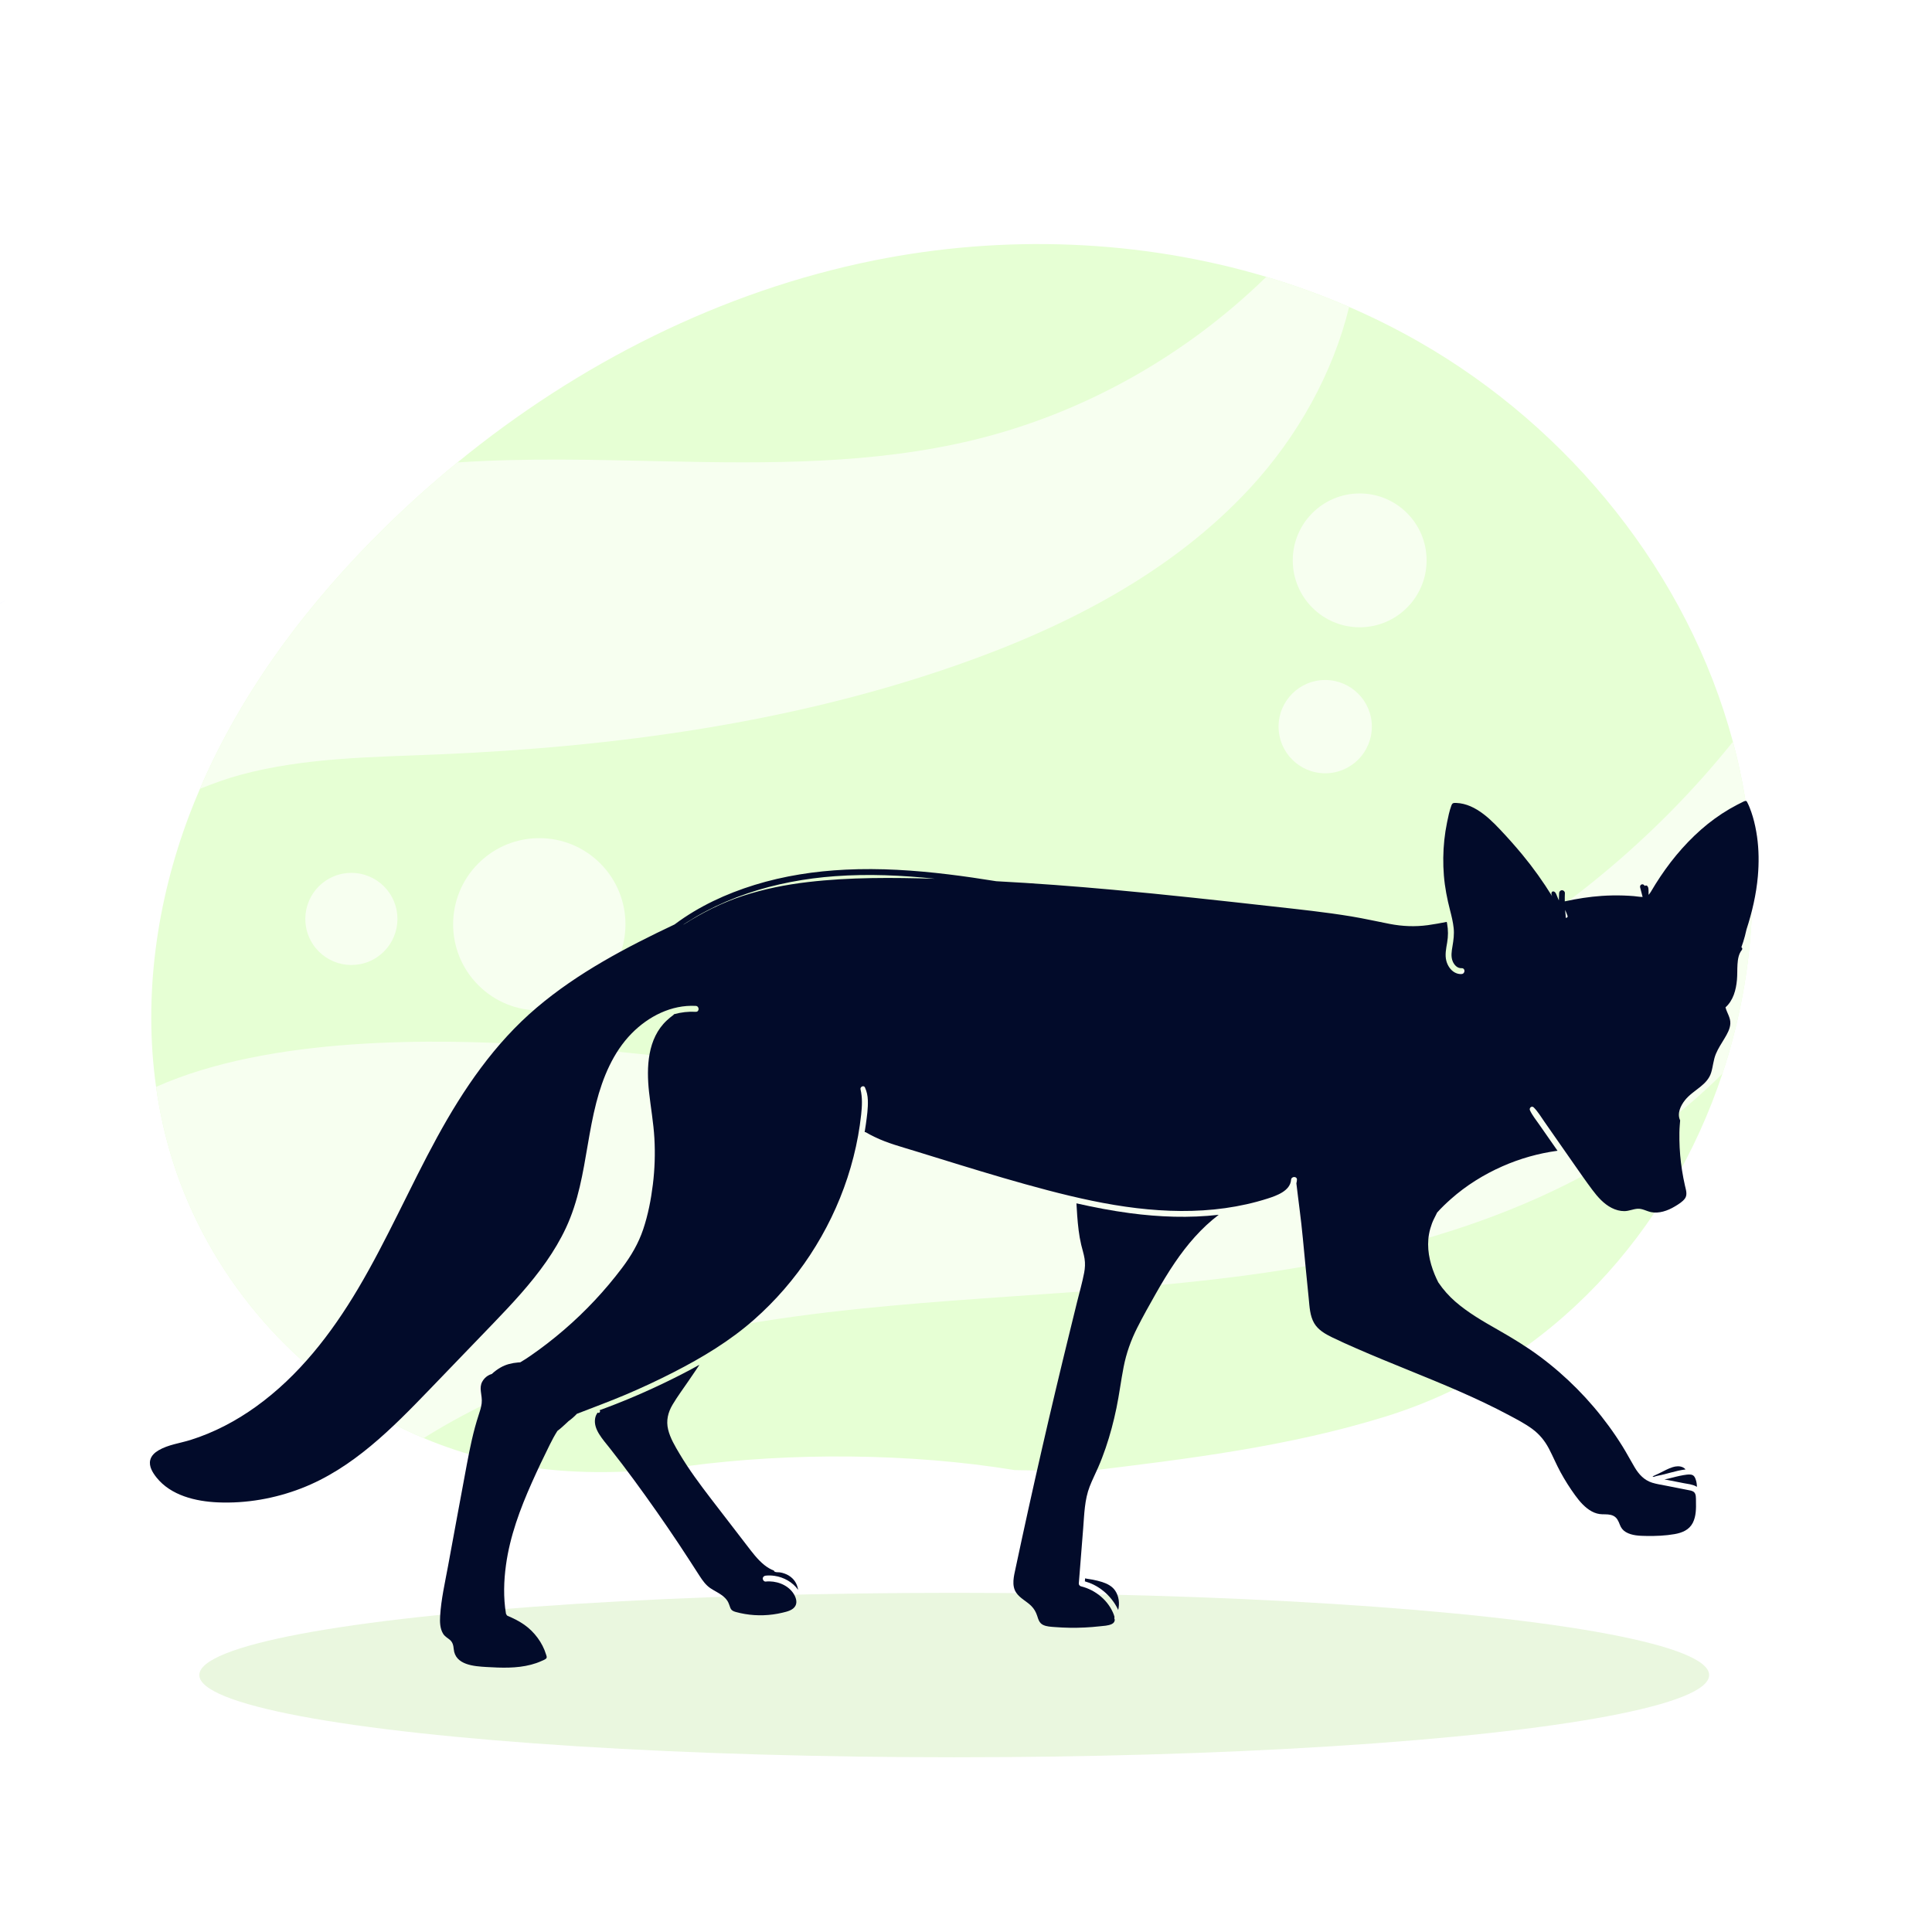 <?xml version="1.0" encoding="utf-8"?>
<!-- Generator: Adobe Illustrator 27.5.0, SVG Export Plug-In . SVG Version: 6.00 Build 0)  -->
<svg version="1.1" xmlns="http://www.w3.org/2000/svg" xmlns:xlink="http://www.w3.org/1999/xlink" x="0px" y="0px"
	 viewBox="0 0 500 500" style="enable-background:new 0 0 500 500;" xml:space="preserve">
<g id="BACKGROUND">
	<rect style="fill:#FFFFFF;" width="500" height="500"/>
</g>
<g id="OBJECTS">
	<ellipse style="fill:#EAF7DF;" cx="246.954" cy="433.501" rx="195.37" ry="21.281"/>
	<g>
		<path style="fill:#D2D3FF;" d="M-4.449,158.451c1.994-1.089,4.008-2.138,6.043-3.145L-4.449,158.451z"/>
		<path style="fill:#E6FFD4;" d="M445.756,277.862c-13.531,40.786-44.17,75.337-86.977,88.676
			c-25.219,7.858-51.611,11.065-77.837,14.23l-18.355-0.308c-26.905-4.412-57.859-4.604-84.689-1.041
			c-23.63,3.138-46.486,1.946-68.239-7.242c-2.891-1.213-5.769-2.576-8.619-4.09c-26.48-14.045-47.116-38.744-56.229-67.307
			c-2.035-6.372-3.494-12.894-4.419-19.492c-3.309-23.466,0.123-47.911,8.53-70.171c0.891-2.35,1.829-4.679,2.83-6.981
			c11.017-25.658,28.275-48.432,48.26-68.006c5.872-5.748,12.003-11.243,18.375-16.45c31.29-25.603,68.28-44.328,107.846-52.289
			c33.503-6.742,68.814-5.488,101.481,4.255c7.297,2.165,14.456,4.762,21.438,7.79c6.194,2.679,12.25,5.7,18.129,9.064
			c39.066,22.349,69.575,60.106,81.195,103.468c0.925,3.439,1.727,6.92,2.405,10.428
			C455.772,227.676,453.731,253.848,445.756,277.862z"/>
		<path style="fill:#F7FFF0;" d="M349.153,79.435c-4.214,17.279-13.422,33.606-25.528,46.753
			c-20.218,21.951-47.651,36.024-75.816,45.883c-42.964,15.045-88.608,21.225-134.093,23.157
			c-17.183,0.733-34.763,0.774-51.487,5.296c-3.549,0.959-7.023,2.234-10.476,3.611c11.017-25.658,28.275-48.432,48.26-68.006
			c5.872-5.748,12.003-11.243,18.375-16.45c17.841-1.192,35.859-0.672,53.762-0.288c26.741,0.576,53.817,0.774,79.818-5.529
			c28.44-6.892,54.831-21.773,75.748-42.218C335.012,73.81,342.171,76.407,349.153,79.435z"/>
		<path style="fill:#F7FFF0;" d="M445.756,277.862l-0.76,0.76c-30.913,30.502-74.604,44.499-117.582,50.754
			c-42.971,6.255-86.73,5.783-129.633,12.497c-30.81,4.816-61.936,13.908-88.121,30.303c-2.891-1.213-5.769-2.576-8.619-4.09
			c-26.48-14.045-47.116-38.744-56.229-67.307c-2.035-6.372-3.494-12.894-4.419-19.492c29.584-13.189,72.418-12.449,98.549-10.839
			c48.021,2.953,95.808,13.942,143.774,10.174c64.279-5.049,125.509-38.456,165.76-88.656c0.925,3.439,1.727,6.92,2.405,10.428
			C455.772,227.676,453.731,253.848,445.756,277.862z"/>
		<circle style="fill:#F7FFF0;" cx="351.883" cy="145.022" r="17.318"/>
		<circle style="fill:#F7FFF0;" cx="342.962" cy="188.054" r="12.07"/>
		
			<ellipse transform="matrix(0.707 -0.707 0.707 0.707 -128.263 168.785)" style="fill:#F7FFF0;" cx="139.61" cy="239.22" rx="22.303" ry="22.303"/>
		
			<ellipse transform="matrix(0.925 -0.38 0.38 0.925 -83.539 52.374)" style="fill:#F7FFF0;" cx="90.919" cy="237.831" rx="11.92" ry="11.921"/>
	</g>
	<g>
		<path style="fill:#020B2A;" d="M198.166,407.775c0.77-0.081,1.532-0.054,2.298,0.056c2.339,0.336,4.729,1.638,6.089,3.626
			c-0.156-1.099-0.642-2.146-1.439-2.937c-0.586-0.583-1.289-1.009-2.069-1.281c-0.408-0.142-0.825-0.264-1.255-0.318
			c-0.42-0.052-0.92,0.03-1.3-0.17c-0.108-0.057-0.17-0.165-0.194-0.28c-0.887-0.337-1.724-0.838-2.46-1.428
			c-1.833-1.467-3.222-3.375-4.643-5.221c-3.062-3.978-6.132-7.951-9.185-11.936c-2.879-3.757-5.714-7.565-8.134-11.64
			c-1.169-1.969-2.423-4.044-2.964-6.291c-0.552-2.293-0.041-4.418,1.143-6.418c1.24-2.095,2.718-4.07,4.087-6.082l2.147-3.154
			c0.246-0.362,0.487-0.737,0.732-1.109c-2.885,1.619-5.838,3.126-8.824,4.567c-4.191,2.022-8.455,3.906-12.789,5.599
			c-1.403,0.548-2.815,1.085-4.236,1.601c0.028,0.034,0.058,0.066,0.081,0.109c0.2,0.37-0.313,0.809-0.603,0.465
			c0.07,0.083,0.072-0.001-0.016,0.098c-0.053,0.06-0.112,0.17-0.151,0.233c-0.075,0.122-0.147,0.247-0.207,0.377
			c-0.131,0.283-0.214,0.592-0.264,0.899c-0.232,1.427,0.303,2.782,1.036,3.978c0.829,1.351,1.896,2.56,2.873,3.803
			c2.081,2.647,4.122,5.326,6.117,8.039c3.987,5.425,7.85,10.94,11.585,16.541c1.849,2.773,3.643,5.58,5.454,8.377
			c0.764,1.18,1.599,2.35,2.78,3.147c0.998,0.673,2.109,1.166,3.069,1.898c0.513,0.391,0.97,0.832,1.326,1.374
			c0.367,0.559,0.515,1.198,0.763,1.809c0.268,0.658,0.738,0.884,1.395,1.067c0.772,0.215,1.558,0.384,2.348,0.52
			c3.218,0.551,6.569,0.429,9.742-0.333c1.179-0.283,2.716-0.611,3.351-1.769c0.591-1.078,0.04-2.429-0.602-3.349
			c-1.539-2.204-4.488-3.211-7.081-2.938c-0.413,0.043-0.764-0.385-0.764-0.764C197.402,408.095,197.756,407.818,198.166,407.775z"
			/>
		<path style="fill:#020B2A;" d="M285.217,409.42c-0.79-0.255-1.601-0.433-2.413-0.602c-0.643-0.134-1.333-0.177-1.978-0.341
			c-0.02,0.258-0.041,0.516-0.061,0.774c0.777,0.227,1.539,0.505,2.266,0.865c1.841,0.913,3.471,2.263,4.732,3.882
			c0.628,0.806,1.172,1.67,1.597,2.6c0.011,0.024,0.021,0.048,0.032,0.072c0.393-1.693,0.201-3.531-0.769-4.988
			C287.838,410.502,286.532,409.843,285.217,409.42z"/>
		<path style="fill:#020B2A;" d="M292.397,313.962c-4.646-0.619-9.247-1.501-13.815-2.536c0.062,1.076,0.122,2.151,0.203,3.226
			c0.189,2.523,0.451,5.043,1.034,7.509c0.283,1.194,0.673,2.367,0.864,3.582c0.194,1.229,0.126,2.433-0.105,3.652
			c-0.482,2.541-1.219,5.051-1.835,7.563c-0.628,2.559-1.255,5.119-1.884,7.678c-2.499,10.165-4.917,20.35-7.255,30.553
			c-2.338,10.203-4.595,20.425-6.772,30.664c-0.429,2.017-1.092,4.44,0.145,6.306c0.98,1.478,2.739,2.252,3.959,3.5
			c0.696,0.711,1.158,1.527,1.469,2.469c0.321,0.972,0.555,1.915,1.548,2.398c0.914,0.444,2.021,0.476,3.015,0.554
			c1.297,0.102,2.597,0.163,3.898,0.182c2.566,0.038,5.134-0.086,7.684-0.37c1.028-0.115,2.244-0.139,3.193-0.597
			c0.529-0.255,0.732-0.656,0.762-1.108c-0.117-0.222-0.146-0.474-0.072-0.717c-0.046-0.197-0.107-0.395-0.178-0.588
			c-1.358-3.657-4.752-6.437-8.5-7.342c-0.306-0.074-0.586-0.414-0.56-0.736c0.076-0.955,0.151-1.909,0.227-2.864
			c0.302-3.818,0.604-7.637,0.907-11.455c0.287-3.629,0.35-7.355,1.684-10.788c0.646-1.662,1.454-3.253,2.167-4.886
			c0.728-1.667,1.378-3.369,1.967-5.09c1.155-3.377,2.065-6.835,2.789-10.329c0.732-3.53,1.167-7.109,1.86-10.646
			c0.696-3.558,1.883-6.888,3.516-10.122c1.49-2.953,3.118-5.846,4.748-8.723c1.567-2.766,3.199-5.498,4.987-8.127
			c3.169-4.659,6.859-8.98,11.355-12.385C307.755,315.264,300.015,314.976,292.397,313.962z"/>
		<path style="fill:#020B2A;" d="M438.691,382.488c-0.243-0.533-0.587-0.823-1.177-0.875c-0.611-0.053-1.251,0.051-1.852,0.152
			c-1.355,0.227-2.68,0.599-4.013,0.928c-0.295,0.073-0.595,0.12-0.893,0.181c0.357,0.063,0.713,0.126,1.063,0.195
			c1.297,0.255,2.593,0.511,3.89,0.766c1.074,0.211,2.335,0.299,3.295,0.87c0.055,0.033,0.1,0.071,0.15,0.106
			c0-0.134-0.001-0.269-0.009-0.402C439.108,383.761,438.962,383.083,438.691,382.488z"/>
		<path style="fill:#020B2A;" d="M436.227,380.288c-0.187-0.212-0.395-0.395-0.668-0.529c-0.85-0.418-1.813-0.326-2.691-0.055
			c-1.128,0.347-2.171,0.954-3.229,1.465c-0.571,0.276-1.143,0.549-1.719,0.812c-0.083,0.038-0.171,0.079-0.258,0.12
			c0.108,0.044,0.22,0.079,0.331,0.118c0.271-0.098,0.54-0.199,0.83-0.259c0.399-0.082,0.798-0.156,1.194-0.25
			c0.739-0.176,1.472-0.375,2.206-0.569C433.538,380.793,434.871,380.45,436.227,380.288z"/>
		<path style="fill:#020B2A;" d="M454.72,216.504c-0.248-1.729-0.599-3.449-1.093-5.126c-0.249-0.846-0.535-1.681-0.87-2.497
			c-0.167-0.406-0.343-0.814-0.55-1.202c-0.144-0.27-0.224-0.464-0.549-0.39c-0.362,0.082-0.723,0.309-1.055,0.47
			c-0.343,0.166-0.685,0.337-1.023,0.512c-0.676,0.35-1.343,0.718-2,1.102c-1.312,0.768-2.585,1.603-3.815,2.496
			c-2.457,1.783-4.735,3.811-6.844,5.994c-2.142,2.218-4.111,4.601-5.907,7.107c-0.895,1.249-1.75,2.527-2.565,3.829
			c-0.407,0.649-0.802,1.305-1.191,1.966c-0.185,0.315-0.387,0.593-0.624,0.818c0.005-0.141,0.013-0.282,0.015-0.423
			c0.002-0.259-0.002-0.518-0.013-0.777c-0.006-0.143-0.02-0.285-0.037-0.427c-0.016-0.131-0.027-0.234-0.09-0.355
			c-0.033-0.063-0.073-0.119-0.103-0.184c-0.143-0.312-0.538-0.319-0.782-0.139c-0.098-0.302-0.431-0.487-0.739-0.402
			c-0.322,0.089-0.511,0.432-0.427,0.752l0.647,2.503c-0.761,0.003-1.554-0.159-2.304-0.22c-0.905-0.073-1.812-0.124-2.719-0.153
			c-1.845-0.058-3.694-0.025-5.535,0.1c-3.214,0.218-6.429,0.73-9.583,1.41c-0.009-0.712-0.004-1.424,0.027-2.136
			c0.017-0.402-0.354-0.744-0.744-0.744c-0.422,0-0.72,0.341-0.743,0.744c-0.037,0.634-0.06,1.267-0.072,1.899
			c-0.151-0.363-0.303-0.726-0.461-1.087c-0.198-0.45-0.354-1.092-0.885-1.236c-0.173-0.047-0.421,0.027-0.501,0.204
			c-0.173,0.383-0.034,0.736,0.135,1.086c-2.333-3.771-4.902-7.385-7.733-10.807c-1.846-2.231-3.775-4.395-5.762-6.501
			c-1.811-1.92-3.732-3.799-6.007-5.165c-1.08-0.648-2.229-1.165-3.456-1.462c-0.617-0.15-1.241-0.24-1.876-0.26
			c-0.27-0.009-0.609-0.04-0.858,0.088c-0.235,0.121-0.343,0.382-0.43,0.618c-0.508,1.384-0.808,2.886-1.104,4.328
			c-0.309,1.507-0.549,3.028-0.709,4.558c-0.32,3.048-0.358,6.125-0.112,9.18c0.248,3.071,0.84,6.066,1.609,9.045
			c0.389,1.505,0.758,3.016,0.922,4.565c0.169,1.594-0.035,3.12-0.305,4.69c-0.222,1.288-0.465,2.713,0.072,3.958
			c0.408,0.947,1.205,1.792,2.301,1.733c0.977-0.053,0.961,1.44,0,1.511c-0.622,0.046-1.232-0.098-1.779-0.397
			c-1.115-0.61-1.879-1.816-2.189-3.024c-0.398-1.551-0.05-3.179,0.214-4.721c0.282-1.643,0.288-3.244-0.01-4.887
			c-0.028-0.155-0.064-0.307-0.095-0.462c-1.621,0.313-3.242,0.622-4.878,0.843c-3.333,0.45-6.557,0.318-9.856-0.315
			c-3.318-0.637-6.606-1.392-9.942-1.943c-6.759-1.118-13.578-1.828-20.384-2.589c-13.76-1.537-27.523-3.057-41.312-4.309
			c-10.061-0.914-20.137-1.683-30.226-2.214c-4.105-0.661-8.219-1.269-12.348-1.77c-8.822-1.07-17.727-1.656-26.612-1.225
			c-7.98,0.387-15.949,1.599-23.591,3.96c-7.318,2.261-14.419,5.543-20.574,10.138c-0.032,0.024-0.062,0.05-0.093,0.075
			c-12.558,5.94-25.048,12.498-35.694,21.53c-10.91,9.255-18.952,21.065-25.769,33.534c-7.07,12.933-12.94,26.501-20.462,39.191
			c-6.91,11.656-15.342,22.572-26.425,30.544c-5.168,3.718-10.876,6.723-16.962,8.628c-2.728,0.854-5.757,1.207-8.252,2.677
			c-0.974,0.574-1.871,1.372-2.153,2.508c-0.406,1.632,0.623,3.268,1.596,4.495c3.733,4.707,10.193,6.224,15.916,6.47
			c7.336,0.315,14.752-0.992,21.592-3.638c13.291-5.14,23.503-15.536,33.2-25.594c5.497-5.702,10.998-11.399,16.483-17.111
			c4.844-5.044,9.66-10.175,13.672-15.923c1.951-2.795,3.707-5.732,5.148-8.824c1.576-3.38,2.689-6.945,3.544-10.571
			c1.694-7.188,2.424-14.569,4.267-21.724c1.688-6.554,4.371-13.101,9.187-17.995c4.333-4.402,10.283-7.448,16.571-7.108
			c0.98,0.053,0.983,1.582,0,1.529c-1.897-0.103-3.78,0.117-5.593,0.614c-0.048,0.077-0.114,0.15-0.2,0.213
			c-0.582,0.429-1.155,0.9-1.685,1.392c-5.037,4.681-5.304,12.157-4.611,18.518c0.436,3.998,1.156,7.957,1.386,11.977
			c0.229,3.997,0.096,8.015-0.395,11.988c-0.483,3.913-1.242,7.84-2.499,11.583c-1.233,3.672-3.153,6.924-5.477,10.005
			c-4.414,5.85-9.443,11.226-14.999,16.005c-2.769,2.382-5.662,4.628-8.667,6.705c-0.866,0.599-1.758,1.18-2.676,1.714
			c-0.191,0.012-0.382,0.022-0.572,0.038c-1.589,0.138-3.102,0.49-4.496,1.287c-0.808,0.462-1.594,1.031-2.286,1.688
			c-0.343,0.093-0.674,0.235-0.989,0.426c-0.633,0.384-1.152,0.935-1.502,1.587c-0.417,0.778-0.459,1.605-0.357,2.468
			c0.124,1.055,0.346,2.068,0.215,3.135c-0.129,1.052-0.466,2.045-0.794,3.048c-1.366,4.172-2.246,8.479-3.053,12.788
			c-1.646,8.785-3.25,17.579-4.874,26.368c-0.783,4.236-1.77,8.513-2.026,12.824c-0.091,1.526-0.056,3.226,0.764,4.571
			c0.423,0.693,1.063,1.039,1.68,1.529c0.803,0.638,0.989,1.5,1.079,2.474c0.382,4.118,5.281,4.432,8.471,4.62
			c3.836,0.226,7.785,0.381,11.535-0.604c0.903-0.237,1.796-0.535,2.646-0.925c0.391-0.179,0.964-0.367,1.271-0.679
			c0.274-0.279,0.062-0.716-0.038-1.044c-0.469-1.547-1.225-2.994-2.181-4.295c-0.961-1.306-2.136-2.475-3.466-3.405
			c-1.356-0.949-2.83-1.668-4.346-2.315c-0.148-0.063-0.209-0.165-0.221-0.273c-0.078-0.08-0.142-0.175-0.163-0.307
			c-0.685-4.153-0.559-8.417,0.013-12.574c1.02-7.405,3.637-14.45,6.665-21.245c1.48-3.322,3.044-6.612,4.664-9.869
			c0.596-1.199,1.241-2.409,1.971-3.561c0.865-0.634,1.663-1.409,2.432-2.109c0.149-0.136,0.29-0.279,0.439-0.415
			c0.785-0.563,1.516-1.198,2.172-1.906c0.004-0.002,0.008-0.003,0.013-0.005c4.237-1.651,8.502-3.21,12.689-4.988
			c4.175-1.773,8.286-3.695,12.322-5.762c7.416-3.798,14.55-8.08,20.817-13.605c5.566-4.907,10.459-10.566,14.533-16.767
			c4.074-6.202,7.342-12.93,9.654-19.983c1.161-3.542,2.084-7.163,2.75-10.831c0.33-1.816,0.597-3.643,0.794-5.479
			c0.235-2.187,0.354-4.396-0.163-6.554c-0.16-0.667,0.849-1.156,1.15-0.485c0.471,1.048,0.696,2.093,0.743,3.241
			c0.086,2.088-0.224,4.202-0.507,6.267c-0.094,0.688-0.207,1.373-0.32,2.059c0.091-0.033,0.194-0.034,0.292,0.024
			c0.749,0.445,1.526,0.837,2.308,1.219c3.306,1.618,6.947,2.561,10.451,3.646c3.795,1.174,7.59,2.351,11.389,3.515
			c7.612,2.333,15.239,4.617,22.942,6.634c7.587,1.987,15.27,3.708,23.066,4.628c7.569,0.894,15.28,1.058,22.841-0.003
			c3.731-0.524,7.424-1.337,11.014-2.486c2.288-0.732,5.846-1.977,6.056-4.84c0.071-0.973,1.594-0.978,1.523,0
			c-0.023,0.313-0.074,0.615-0.147,0.912c0.277,2.19,0.521,4.384,0.812,6.571c0.683,5.126,1.096,10.301,1.612,15.447
			c0.26,2.591,0.518,5.183,0.773,7.775c0.211,2.143,0.296,4.486,1.41,6.393c1.021,1.747,2.845,2.786,4.61,3.649
			c2.083,1.02,4.211,1.957,6.336,2.888c4.421,1.938,8.893,3.755,13.364,5.575c8.838,3.598,17.7,7.206,26.125,11.71
			c2.051,1.097,4.163,2.184,6.037,3.571c1.83,1.354,3.204,3.033,4.263,5.043c1.063,2.015,1.927,4.125,3.02,6.127
			c1.132,2.074,2.396,4.078,3.787,5.987c1.172,1.608,2.539,3.205,4.31,4.168c0.836,0.454,1.742,0.71,2.693,0.735
			c0.984,0.027,2.001-0.042,2.907,0.414c0.931,0.469,1.309,1.393,1.661,2.311c0.311,0.808,0.783,1.434,1.535,1.879
			c1.592,0.941,3.588,0.98,5.382,1.008c2.407,0.037,4.871-0.06,7.246-0.477c1.958-0.344,3.783-1.085,4.722-2.947
			c0.848-1.682,0.854-3.709,0.807-5.548c-0.021-0.802,0.114-2.016-0.675-2.503c-0.437-0.27-1.002-0.336-1.496-0.434
			c-0.614-0.121-1.228-0.242-1.843-0.363c-1.228-0.242-2.457-0.484-3.685-0.726c-1.204-0.237-2.444-0.414-3.617-0.778
			c-2.072-0.644-3.451-2.15-4.539-3.965c-1.069-1.783-2.026-3.629-3.124-5.397c-1.127-1.815-2.323-3.588-3.584-5.313
			c-4.977-6.81-11-12.896-17.764-17.935c-3.471-2.585-7.15-4.816-10.906-6.956c-3.832-2.184-7.689-4.391-11.034-7.293
			c-1.634-1.418-3.152-3.114-4.413-4.987c-0.346-0.679-0.669-1.37-0.956-2.07c-1.358-3.311-2.086-6.918-1.438-10.48
			c0.169-0.93,0.437-1.846,0.765-2.732c0.341-0.923,0.836-1.758,1.253-2.644c0.016-0.033,0.023-0.065,0.028-0.097
			c1.123-1.271,2.368-2.446,3.61-3.55c3.939-3.501,8.522-6.352,13.338-8.474c4.546-2.004,9.333-3.355,14.252-4.021
			c-0.787-1.129-1.574-2.257-2.361-3.385c-0.796-1.141-1.592-2.283-2.388-3.424c-0.825-1.183-1.771-2.338-2.378-3.649
			c-0.284-0.615,0.45-1.276,0.975-0.752c1.086,1.085,1.89,2.456,2.767,3.713c0.869,1.245,1.737,2.49,2.606,3.735
			c1.733,2.483,3.464,4.967,5.198,7.449c1.505,2.155,3.004,4.318,4.581,6.422c1.379,1.839,2.948,3.638,5.029,4.693
			c1.007,0.51,2.134,0.829,3.267,0.823c1.165-0.006,2.222-0.521,3.374-0.612c1.265-0.1,2.339,0.624,3.54,0.871
			c1.028,0.211,2.103,0.114,3.111-0.149c1.101-0.288,2.132-0.77,3.104-1.357c0.877-0.53,1.915-1.156,2.535-1.993
			c0.735-0.991,0.256-2.321,0.012-3.4c-0.291-1.285-0.539-2.581-0.743-3.883c-0.41-2.612-0.642-5.246-0.684-7.89
			c-0.02-1.288-0.012-2.577,0.092-3.861c0.032-0.404,0.066-0.809,0.103-1.213c-0.003-0.005-0.007-0.007-0.009-0.012
			c-0.844-1.746,0.123-3.779,1.225-5.177c1.12-1.423,2.639-2.39,4.031-3.517c1.226-0.992,2.295-2.102,2.77-3.64
			c0.494-1.603,0.576-3.294,1.225-4.854c0.592-1.421,1.449-2.698,2.236-4.015c0.694-1.161,1.434-2.444,1.506-3.828
			c0.082-1.553-0.885-2.76-1.251-4.206c2.012-1.793,2.728-4.512,2.962-7.11c0.121-1.339,0.052-2.681,0.143-4.021
			c0.086-1.268,0.279-2.694,1.119-3.708c0.226-0.272,0.11-0.585-0.114-0.715c0.339-0.946,0.651-1.9,0.908-2.878
			c0.148-0.562,0.29-1.143,0.417-1.733c1.455-4.467,2.521-9.063,2.938-13.739C455.229,223.375,455.207,219.904,454.72,216.504z
			 M209.074,228.279c-5.695,0.669-11.357,1.784-16.812,3.57c-5.419,1.774-10.484,4.333-15.285,7.391
			c-0.042,0.027-0.086,0.04-0.128,0.045c0.351-0.232,0.703-0.465,1.06-0.691c1.582-1.004,3.203-1.947,4.863-2.817
			c3.396-1.781,6.929-3.291,10.558-4.527c7.368-2.51,15.069-3.935,22.824-4.497c8.602-0.623,17.246-0.236,25.814,0.668
			C231.009,227.095,219.956,227.001,209.074,228.279z M405.212,237.531c0.011-0.477-0.065-0.964-0.104-1.437
			c-0.018-0.206-0.029-0.412-0.044-0.618c0.218,0.513,0.431,1.03,0.619,1.558C405.797,237.357,405.485,237.571,405.212,237.531z"/>
	</g>
</g>
</svg>
